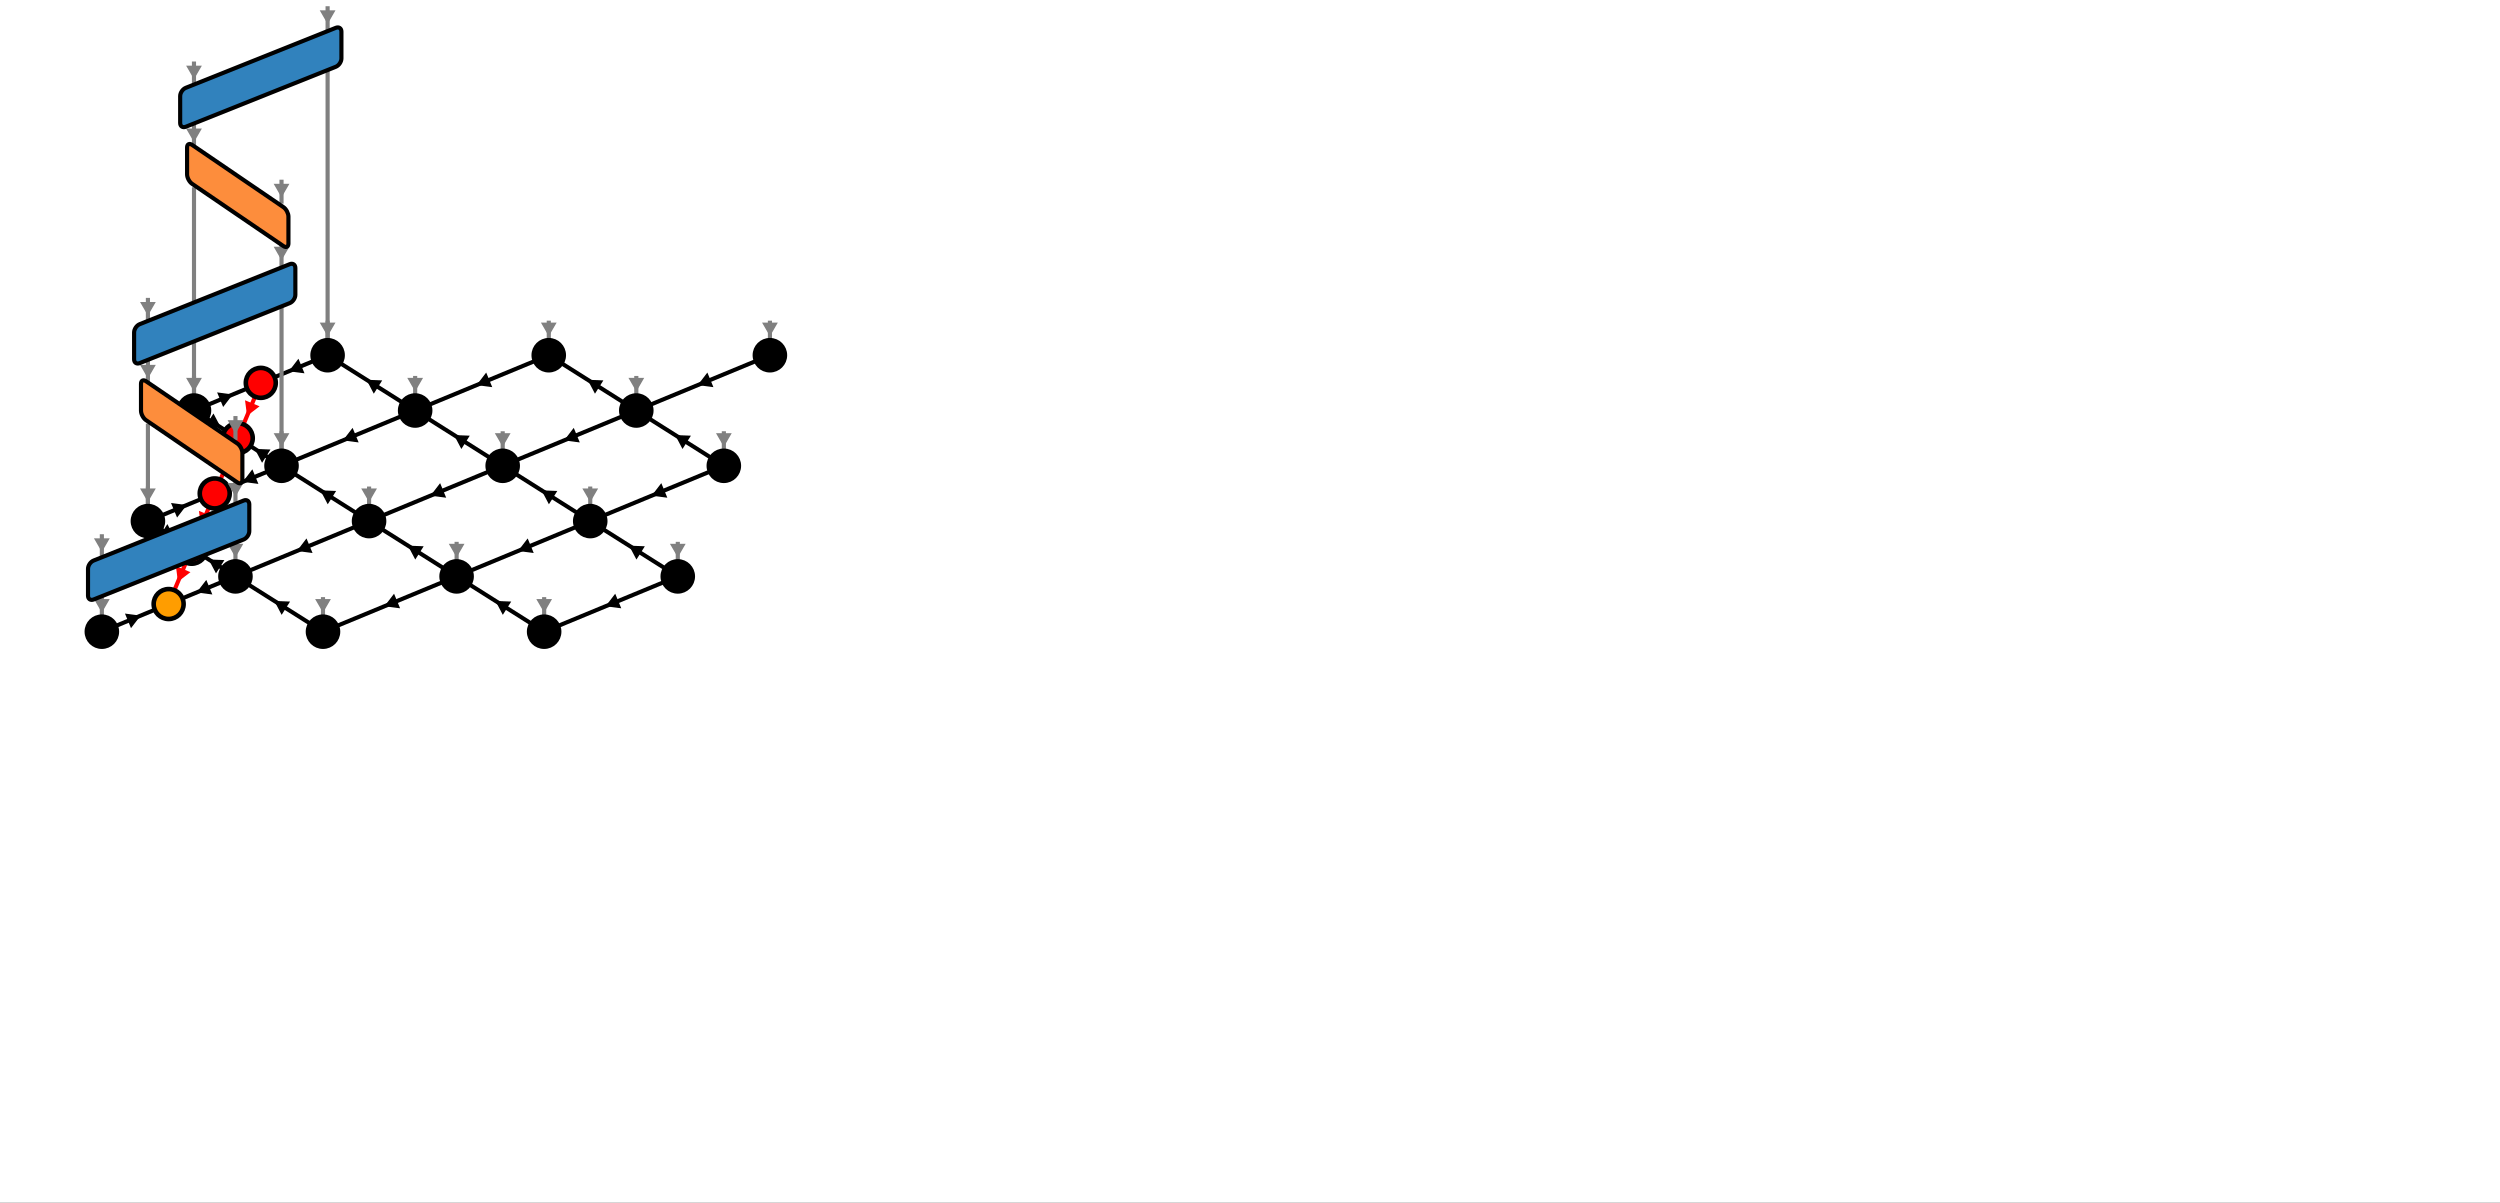 <?xml version="1.0" encoding="UTF-8"?>
<svg xmlns="http://www.w3.org/2000/svg" xmlns:xlink="http://www.w3.org/1999/xlink" width="410.859pt" height="197.659pt" viewBox="0 0 410.859 197.659" version="1.1">
<rect x="0" y="0" width="410.859" height="197.659" fill="#333333" stroke="none"/>
<g id="surface1">
<path style="fill-rule:nonzero;fill:rgb(100%,100%,100%);fill-opacity:1;stroke-width:0.399;stroke-linecap:butt;stroke-linejoin:miter;stroke:rgb(100%,100%,100%);stroke-opacity:1;stroke-miterlimit:10;" d="M -16.538 103.612 L 393.927 103.612 L 393.927 -93.65 L -16.538 -93.65 Z M -16.538 103.612 " transform="matrix(1,0,0,-1,16.737,103.811)"/>
<path style="fill:none;stroke-width:0.681;stroke-linecap:butt;stroke-linejoin:miter;stroke:rgb(0%,0%,0%);stroke-opacity:1;stroke-miterlimit:10;" d="M 41.837 19.487 L 31.611 25.948 " transform="matrix(1,0,0,-1,16.737,103.811)"/>
<path style="fill-rule:nonzero;fill:rgb(0%,0%,0%);fill-opacity:1;stroke-width:0.681;stroke-linecap:butt;stroke-linejoin:miter;stroke:rgb(0%,0%,0%);stroke-opacity:1;stroke-miterlimit:10;" d="M -4.876 3.007 L 0.337 -0.003 L -4.874 -3.012 Z M -4.876 3.007 " transform="matrix(-0.304,-0.192,-0.192,0.304,52.965,80.781)"/>
<path style="fill:none;stroke-width:0.681;stroke-linecap:butt;stroke-linejoin:miter;stroke:rgb(0%,0%,0%);stroke-opacity:1;stroke-miterlimit:10;" d="M 49.411 37.663 L 39.185 44.12 " transform="matrix(1,0,0,-1,16.737,103.811)"/>
<path style="fill-rule:nonzero;fill:rgb(0%,0%,0%);fill-opacity:1;stroke-width:0.681;stroke-linecap:butt;stroke-linejoin:miter;stroke:rgb(0%,0%,0%);stroke-opacity:1;stroke-miterlimit:10;" d="M -4.873 3.013 L 0.33 -0.003 L -4.871 -3.006 Z M -4.873 3.013 " transform="matrix(-0.304,-0.192,-0.192,0.304,60.537,62.607)"/>
<path style="fill:none;stroke-width:0.681;stroke-linecap:butt;stroke-linejoin:miter;stroke:rgb(0%,0%,0%);stroke-opacity:1;stroke-miterlimit:10;" d="M 41.646 17.233 L 24.232 10.026 " transform="matrix(1,0,0,-1,16.737,103.811)"/>
<path style="fill-rule:nonzero;fill:rgb(0%,0%,0%);fill-opacity:1;stroke-width:0.681;stroke-linecap:butt;stroke-linejoin:miter;stroke:rgb(0%,0%,0%);stroke-opacity:1;stroke-miterlimit:10;" d="M -4.874 3.005 L 0.332 0.005 L -4.873 -3.008 Z M -4.874 3.005 " transform="matrix(-0.333,0.138,0.138,0.333,49.133,90.406)"/>
<path style="fill:none;stroke-width:0.681;stroke-linecap:butt;stroke-linejoin:miter;stroke:rgb(0%,0%,0%);stroke-opacity:1;stroke-miterlimit:10;" d="M 49.216 35.405 L 31.806 28.202 " transform="matrix(1,0,0,-1,16.737,103.811)"/>
<path style="fill-rule:nonzero;fill:rgb(0%,0%,0%);fill-opacity:1;stroke-width:0.681;stroke-linecap:butt;stroke-linejoin:miter;stroke:rgb(0%,0%,0%);stroke-opacity:1;stroke-miterlimit:10;" d="M -4.878 3.011 L 0.334 -0.003 L -4.877 -3.003 Z M -4.878 3.011 " transform="matrix(-0.333,0.138,0.138,0.333,56.705,72.232)"/>
<path style="fill:none;stroke-width:0.681;stroke-linecap:butt;stroke-linejoin:miter;stroke:rgb(0%,0%,0%);stroke-opacity:1;stroke-miterlimit:10;" d="M 34.267 1.315 L 24.04 7.772 " transform="matrix(1,0,0,-1,16.737,103.811)"/>
<path style="fill-rule:nonzero;fill:rgb(0%,0%,0%);fill-opacity:1;stroke-width:0.681;stroke-linecap:butt;stroke-linejoin:miter;stroke:rgb(0%,0%,0%);stroke-opacity:1;stroke-miterlimit:10;" d="M -4.869 3.006 L 0.328 -0 L -4.873 -3.003 Z M -4.869 3.006 " transform="matrix(-0.304,-0.192,-0.192,0.304,45.393,98.954)"/>
<path style="fill:none;stroke-width:0.681;stroke-linecap:butt;stroke-linejoin:miter;stroke:rgb(0%,0%,0%);stroke-opacity:1;stroke-miterlimit:10;" d="M 56.033 8.147 L 38.618 0.94 " transform="matrix(1,0,0,-1,16.737,103.811)"/>
<path style="fill-rule:nonzero;fill:rgb(0%,0%,0%);fill-opacity:1;stroke-width:0.681;stroke-linecap:butt;stroke-linejoin:miter;stroke:rgb(0%,0%,0%);stroke-opacity:1;stroke-miterlimit:10;" d="M -4.874 3.003 L 0.332 0.003 L -4.873 -3.01 Z M -4.874 3.003 " transform="matrix(-0.333,0.138,0.138,0.333,63.52,99.492)"/>
<path style="fill:none;stroke-width:0.681;stroke-linecap:butt;stroke-linejoin:miter;stroke:rgb(0%,0%,0%);stroke-opacity:1;stroke-miterlimit:10;" d="M 63.603 26.319 L 46.193 19.116 " transform="matrix(1,0,0,-1,16.737,103.811)"/>
<path style="fill-rule:nonzero;fill:rgb(0%,0%,0%);fill-opacity:1;stroke-width:0.681;stroke-linecap:butt;stroke-linejoin:miter;stroke:rgb(0%,0%,0%);stroke-opacity:1;stroke-miterlimit:10;" d="M -4.878 3.008 L 0.334 -0.005 L -4.876 -3.005 Z M -4.878 3.008 " transform="matrix(-0.333,0.138,0.138,0.333,71.092,81.319)"/>
<path style="fill:none;stroke-width:0.681;stroke-linecap:butt;stroke-linejoin:miter;stroke:rgb(0%,0%,0%);stroke-opacity:1;stroke-miterlimit:10;" d="M 71.177 44.491 L 53.763 37.288 " transform="matrix(1,0,0,-1,16.737,103.811)"/>
<path style="fill-rule:nonzero;fill:rgb(0%,0%,0%);fill-opacity:1;stroke-width:0.681;stroke-linecap:butt;stroke-linejoin:miter;stroke:rgb(0%,0%,0%);stroke-opacity:1;stroke-miterlimit:10;" d="M -4.872 3.01 L 0.33 0 L -4.874 -3.013 Z M -4.872 3.01 " transform="matrix(-0.333,0.138,0.138,0.333,78.664,63.146)"/>
<path style="fill:none;stroke-width:0.681;stroke-linecap:butt;stroke-linejoin:miter;stroke:rgb(0%,0%,0%);stroke-opacity:1;stroke-miterlimit:10;" d="M 56.224 10.401 L 45.997 16.858 " transform="matrix(1,0,0,-1,16.737,103.811)"/>
<path style="fill-rule:nonzero;fill:rgb(0%,0%,0%);fill-opacity:1;stroke-width:0.681;stroke-linecap:butt;stroke-linejoin:miter;stroke:rgb(0%,0%,0%);stroke-opacity:1;stroke-miterlimit:10;" d="M -4.874 3.006 L 0.332 0.005 L -4.878 -3.004 Z M -4.874 3.006 " transform="matrix(-0.304,-0.192,-0.192,0.304,67.352,89.867)"/>
<path style="fill:none;stroke-width:0.681;stroke-linecap:butt;stroke-linejoin:miter;stroke:rgb(0%,0%,0%);stroke-opacity:1;stroke-miterlimit:10;" d="M 63.798 28.573 L 53.572 35.034 " transform="matrix(1,0,0,-1,16.737,103.811)"/>
<path style="fill-rule:nonzero;fill:rgb(0%,0%,0%);fill-opacity:1;stroke-width:0.681;stroke-linecap:butt;stroke-linejoin:miter;stroke:rgb(0%,0%,0%);stroke-opacity:1;stroke-miterlimit:10;" d="M -4.881 3.006 L 0.332 -0.004 L -4.879 -3.012 Z M -4.881 3.006 " transform="matrix(-0.304,-0.192,-0.192,0.304,74.924,71.694)"/>
<path style="fill:none;stroke-width:0.681;stroke-linecap:butt;stroke-linejoin:miter;stroke:rgb(0%,0%,0%);stroke-opacity:1;stroke-miterlimit:10;" d="M 70.611 1.315 L 60.388 7.772 " transform="matrix(1,0,0,-1,16.737,103.811)"/>
<path style="fill-rule:nonzero;fill:rgb(0%,0%,0%);fill-opacity:1;stroke-width:0.681;stroke-linecap:butt;stroke-linejoin:miter;stroke:rgb(0%,0%,0%);stroke-opacity:1;stroke-miterlimit:10;" d="M -4.872 3.005 L 0.334 0.004 L -4.876 -3.005 Z M -4.872 3.005 " transform="matrix(-0.304,-0.192,-0.192,0.304,81.739,98.954)"/>
<path style="fill:none;stroke-width:0.681;stroke-linecap:butt;stroke-linejoin:miter;stroke:rgb(0%,0%,0%);stroke-opacity:1;stroke-miterlimit:10;" d="M 78.185 19.487 L 67.958 25.948 " transform="matrix(1,0,0,-1,16.737,103.811)"/>
<path style="fill-rule:nonzero;fill:rgb(0%,0%,0%);fill-opacity:1;stroke-width:0.681;stroke-linecap:butt;stroke-linejoin:miter;stroke:rgb(0%,0%,0%);stroke-opacity:1;stroke-miterlimit:10;" d="M -4.879 3.005 L 0.333 -0.005 L -4.877 -3.014 Z M -4.879 3.005 " transform="matrix(-0.304,-0.192,-0.192,0.304,89.311,80.781)"/>
<path style="fill:none;stroke-width:0.681;stroke-linecap:butt;stroke-linejoin:miter;stroke:rgb(0%,0%,0%);stroke-opacity:1;stroke-miterlimit:10;" d="M 85.755 37.663 L 75.533 44.12 " transform="matrix(1,0,0,-1,16.737,103.811)"/>
<path style="fill-rule:nonzero;fill:rgb(0%,0%,0%);fill-opacity:1;stroke-width:0.681;stroke-linecap:butt;stroke-linejoin:miter;stroke:rgb(0%,0%,0%);stroke-opacity:1;stroke-miterlimit:10;" d="M -4.876 3.011 L 0.336 0.001 L -4.874 -3.007 Z M -4.876 3.011 " transform="matrix(-0.304,-0.192,-0.192,0.304,96.884,62.607)"/>
<path style="fill:none;stroke-width:0.681;stroke-linecap:butt;stroke-linejoin:miter;stroke:rgb(0%,0%,0%);stroke-opacity:1;stroke-miterlimit:10;" d="M 77.99 17.233 L 60.579 10.026 " transform="matrix(1,0,0,-1,16.737,103.811)"/>
<path style="fill-rule:nonzero;fill:rgb(0%,0%,0%);fill-opacity:1;stroke-width:0.681;stroke-linecap:butt;stroke-linejoin:miter;stroke:rgb(0%,0%,0%);stroke-opacity:1;stroke-miterlimit:10;" d="M -4.878 3.006 L 0.338 0.002 L -4.876 -3.007 Z M -4.878 3.006 " transform="matrix(-0.333,0.138,0.138,0.333,85.479,90.406)"/>
<path style="fill:none;stroke-width:0.681;stroke-linecap:butt;stroke-linejoin:miter;stroke:rgb(0%,0%,0%);stroke-opacity:1;stroke-miterlimit:10;" d="M 85.564 35.405 L 68.15 28.202 " transform="matrix(1,0,0,-1,16.737,103.811)"/>
<path style="fill-rule:nonzero;fill:rgb(0%,0%,0%);fill-opacity:1;stroke-width:0.681;stroke-linecap:butt;stroke-linejoin:miter;stroke:rgb(0%,0%,0%);stroke-opacity:1;stroke-miterlimit:10;" d="M -4.872 3.008 L 0.33 -0.002 L -4.87 -3.006 Z M -4.872 3.008 " transform="matrix(-0.333,0.138,0.138,0.333,93.052,72.233)"/>
<path style="fill:none;stroke-width:0.681;stroke-linecap:butt;stroke-linejoin:miter;stroke:rgb(0%,0%,0%);stroke-opacity:1;stroke-miterlimit:10;" d="M 92.376 8.147 L 74.966 0.94 " transform="matrix(1,0,0,-1,16.737,103.811)"/>
<path style="fill-rule:nonzero;fill:rgb(0%,0%,0%);fill-opacity:1;stroke-width:0.681;stroke-linecap:butt;stroke-linejoin:miter;stroke:rgb(0%,0%,0%);stroke-opacity:1;stroke-miterlimit:10;" d="M -4.878 3.004 L 0.338 0 L -4.876 -3.009 Z M -4.878 3.004 " transform="matrix(-0.333,0.138,0.138,0.333,99.866,99.492)"/>
<path style="fill:none;stroke-width:0.681;stroke-linecap:butt;stroke-linejoin:miter;stroke:rgb(0%,0%,0%);stroke-opacity:1;stroke-miterlimit:10;" d="M 99.951 26.319 L 82.54 19.116 " transform="matrix(1,0,0,-1,16.737,103.811)"/>
<path style="fill-rule:nonzero;fill:rgb(0%,0%,0%);fill-opacity:1;stroke-width:0.681;stroke-linecap:butt;stroke-linejoin:miter;stroke:rgb(0%,0%,0%);stroke-opacity:1;stroke-miterlimit:10;" d="M -4.872 3.005 L 0.33 -0.004 L -4.88 -3.004 Z M -4.872 3.005 " transform="matrix(-0.333,0.138,0.138,0.333,107.439,81.319)"/>
<path style="fill:none;stroke-width:0.681;stroke-linecap:butt;stroke-linejoin:miter;stroke:rgb(0%,0%,0%);stroke-opacity:1;stroke-miterlimit:10;" d="M 107.521 44.491 L 90.111 37.288 " transform="matrix(1,0,0,-1,16.737,103.811)"/>
<path style="fill-rule:nonzero;fill:rgb(0%,0%,0%);fill-opacity:1;stroke-width:0.681;stroke-linecap:butt;stroke-linejoin:miter;stroke:rgb(0%,0%,0%);stroke-opacity:1;stroke-miterlimit:10;" d="M -4.875 3.011 L 0.337 -0.003 L -4.878 -3.012 Z M -4.875 3.011 " transform="matrix(-0.333,0.138,0.138,0.333,115.011,63.146)"/>
<path style="fill:none;stroke-width:0.681;stroke-linecap:butt;stroke-linejoin:miter;stroke:rgb(0%,0%,0%);stroke-opacity:1;stroke-miterlimit:10;" d="M 92.572 10.401 L 82.345 16.858 " transform="matrix(1,0,0,-1,16.737,103.811)"/>
<path style="fill-rule:nonzero;fill:rgb(0%,0%,0%);fill-opacity:1;stroke-width:0.681;stroke-linecap:butt;stroke-linejoin:miter;stroke:rgb(0%,0%,0%);stroke-opacity:1;stroke-miterlimit:10;" d="M -4.877 3.004 L 0.329 0.003 L -4.881 -3.005 Z M -4.877 3.004 " transform="matrix(-0.304,-0.192,-0.192,0.304,103.698,89.867)"/>
<path style="fill:none;stroke-width:0.681;stroke-linecap:butt;stroke-linejoin:miter;stroke:rgb(0%,0%,0%);stroke-opacity:1;stroke-miterlimit:10;" d="M 100.142 28.573 L 89.919 35.034 " transform="matrix(1,0,0,-1,16.737,103.811)"/>
<path style="fill-rule:nonzero;fill:rgb(0%,0%,0%);fill-opacity:1;stroke-width:0.681;stroke-linecap:butt;stroke-linejoin:miter;stroke:rgb(0%,0%,0%);stroke-opacity:1;stroke-miterlimit:10;" d="M -4.875 3.01 L 0.338 0 L -4.873 -3.008 Z M -4.875 3.01 " transform="matrix(-0.304,-0.192,-0.192,0.304,111.271,71.694)"/>
<path style="fill:none;stroke-width:0.681;stroke-linecap:butt;stroke-linejoin:miter;stroke:rgb(100%,0%,0%);stroke-opacity:1;stroke-miterlimit:10;" d="M 25.177 38.62 L 23.283 34.073 " transform="matrix(1,0,0,-1,16.737,103.811)"/>
<path style="fill-rule:nonzero;fill:rgb(100%,0%,0%);fill-opacity:1;stroke-width:0.681;stroke-linecap:butt;stroke-linejoin:miter;stroke:rgb(100%,0%,0%);stroke-opacity:1;stroke-miterlimit:10;" d="M -4.876 3.013 L 0.33 -0.002 L -4.873 -3.005 Z M -4.876 3.013 " transform="matrix(-0.138,0.332,0.332,0.138,40.742,68.008)"/>
<path style="fill:none;stroke-width:0.681;stroke-linecap:butt;stroke-linejoin:miter;stroke:rgb(100%,0%,0%);stroke-opacity:1;stroke-miterlimit:10;" d="M 21.392 29.53 L 19.497 24.987 " transform="matrix(1,0,0,-1,16.737,103.811)"/>
<path style="fill-rule:nonzero;fill:rgb(100%,0%,0%);fill-opacity:1;stroke-width:0.681;stroke-linecap:butt;stroke-linejoin:miter;stroke:rgb(100%,0%,0%);stroke-opacity:1;stroke-miterlimit:10;" d="M -4.874 3.005 L 0.338 0.004 L -4.875 -3.003 Z M -4.874 3.005 " transform="matrix(-0.138,0.332,0.332,0.138,36.956,77.094)"/>
<path style="fill:none;stroke-width:0.681;stroke-linecap:butt;stroke-linejoin:miter;stroke:rgb(100%,0%,0%);stroke-opacity:1;stroke-miterlimit:10;" d="M 17.607 20.444 L 15.712 15.901 " transform="matrix(1,0,0,-1,16.737,103.811)"/>
<path style="fill-rule:nonzero;fill:rgb(100%,0%,0%);fill-opacity:1;stroke-width:0.681;stroke-linecap:butt;stroke-linejoin:miter;stroke:rgb(100%,0%,0%);stroke-opacity:1;stroke-miterlimit:10;" d="M -4.877 3.006 L 0.335 0.005 L -4.874 -3.011 Z M -4.877 3.006 " transform="matrix(-0.138,0.332,0.332,0.138,33.17,86.181)"/>
<path style="fill:none;stroke-width:0.681;stroke-linecap:butt;stroke-linejoin:miter;stroke:rgb(100%,0%,0%);stroke-opacity:1;stroke-miterlimit:10;" d="M 13.818 11.358 L 11.927 6.815 " transform="matrix(1,0,0,-1,16.737,103.811)"/>
<path style="fill-rule:nonzero;fill:rgb(100%,0%,0%);fill-opacity:1;stroke-width:0.681;stroke-linecap:butt;stroke-linejoin:miter;stroke:rgb(100%,0%,0%);stroke-opacity:1;stroke-miterlimit:10;" d="M -4.879 3.008 L 0.337 -0.003 L -4.876 -3.01 Z M -4.879 3.008 " transform="matrix(-0.138,0.332,0.332,0.138,29.384,95.267)"/>
<path style="fill:none;stroke-width:0.681;stroke-linecap:butt;stroke-linejoin:miter;stroke:rgb(0%,0%,0%);stroke-opacity:1;stroke-miterlimit:10;" d="M 2.275 0.94 L 8.704 3.604 " transform="matrix(1,0,0,-1,16.737,103.811)"/>
<path style="fill-rule:nonzero;fill:rgb(0%,0%,0%);fill-opacity:1;stroke-width:0.681;stroke-linecap:butt;stroke-linejoin:miter;stroke:rgb(0%,0%,0%);stroke-opacity:1;stroke-miterlimit:10;" d="M -4.874 3.01 L 0.338 -0.004 L -4.877 -3.013 Z M -4.874 3.01 " transform="matrix(0.333,-0.138,-0.138,-0.333,22.77,101.315)"/>
<path style="fill:none;stroke-width:0.681;stroke-linecap:butt;stroke-linejoin:miter;stroke:rgb(0%,0%,0%);stroke-opacity:1;stroke-miterlimit:10;" d="M 19.685 8.147 L 13.255 5.483 " transform="matrix(1,0,0,-1,16.737,103.811)"/>
<path style="fill-rule:nonzero;fill:rgb(0%,0%,0%);fill-opacity:1;stroke-width:0.681;stroke-linecap:butt;stroke-linejoin:miter;stroke:rgb(0%,0%,0%);stroke-opacity:1;stroke-miterlimit:10;" d="M -4.876 3.009 L 0.336 -0.004 L -4.874 -3.004 Z M -4.876 3.009 " transform="matrix(-0.333,0.138,0.138,0.333,32.663,97.221)"/>
<path style="fill:none;stroke-width:0.681;stroke-linecap:butt;stroke-linejoin:miter;stroke:rgb(0%,0%,0%);stroke-opacity:1;stroke-miterlimit:10;" d="M 19.88 10.401 L 16.845 12.315 " transform="matrix(1,0,0,-1,16.737,103.811)"/>
<path style="fill-rule:nonzero;fill:rgb(0%,0%,0%);fill-opacity:1;stroke-width:0.681;stroke-linecap:butt;stroke-linejoin:miter;stroke:rgb(0%,0%,0%);stroke-opacity:1;stroke-miterlimit:10;" d="M -4.877 3.011 L 0.335 0.001 L -4.875 -3.007 Z M -4.877 3.011 " transform="matrix(-0.304,-0.192,-0.192,0.304,34.602,92.138)"/>
<path style="fill:none;stroke-width:0.681;stroke-linecap:butt;stroke-linejoin:miter;stroke:rgb(0%,0%,0%);stroke-opacity:1;stroke-miterlimit:10;" d="M 9.654 16.858 L 12.685 14.944 " transform="matrix(1,0,0,-1,16.737,103.811)"/>
<path style="fill-rule:nonzero;fill:rgb(0%,0%,0%);fill-opacity:1;stroke-width:0.681;stroke-linecap:butt;stroke-linejoin:miter;stroke:rgb(0%,0%,0%);stroke-opacity:1;stroke-miterlimit:10;" d="M -4.879 3.004 L 0.334 -0.005 L -4.877 -3.014 Z M -4.879 3.004 " transform="matrix(0.304,0.192,0.192,-0.304,28.403,88.223)"/>
<path style="fill:none;stroke-width:0.681;stroke-linecap:butt;stroke-linejoin:miter;stroke:rgb(0%,0%,0%);stroke-opacity:1;stroke-miterlimit:10;" d="M 27.259 26.319 L 20.826 23.659 " transform="matrix(1,0,0,-1,16.737,103.811)"/>
<path style="fill-rule:nonzero;fill:rgb(0%,0%,0%);fill-opacity:1;stroke-width:0.681;stroke-linecap:butt;stroke-linejoin:miter;stroke:rgb(0%,0%,0%);stroke-opacity:1;stroke-miterlimit:10;" d="M -4.87 3.011 L 0.332 0.002 L -4.872 -3.012 Z M -4.87 3.011 " transform="matrix(-0.333,0.138,0.138,0.333,40.235,79.048)"/>
<path style="fill:none;stroke-width:0.681;stroke-linecap:butt;stroke-linejoin:miter;stroke:rgb(0%,0%,0%);stroke-opacity:1;stroke-miterlimit:10;" d="M 9.845 19.116 L 16.279 21.776 " transform="matrix(1,0,0,-1,16.737,103.811)"/>
<path style="fill-rule:nonzero;fill:rgb(0%,0%,0%);fill-opacity:1;stroke-width:0.681;stroke-linecap:butt;stroke-linejoin:miter;stroke:rgb(0%,0%,0%);stroke-opacity:1;stroke-miterlimit:10;" d="M -4.88 3.008 L 0.336 0.004 L -4.879 -3.005 Z M -4.88 3.008 " transform="matrix(0.333,-0.138,-0.138,-0.333,30.342,83.141)"/>
<path style="fill:none;stroke-width:0.681;stroke-linecap:butt;stroke-linejoin:miter;stroke:rgb(0%,0%,0%);stroke-opacity:1;stroke-miterlimit:10;" d="M 27.451 28.573 L 24.419 30.491 " transform="matrix(1,0,0,-1,16.737,103.811)"/>
<path style="fill-rule:nonzero;fill:rgb(0%,0%,0%);fill-opacity:1;stroke-width:0.681;stroke-linecap:butt;stroke-linejoin:miter;stroke:rgb(0%,0%,0%);stroke-opacity:1;stroke-miterlimit:10;" d="M -4.878 3.003 L 0.329 0.001 L -4.882 -3.006 Z M -4.878 3.003 " transform="matrix(-0.304,-0.192,-0.192,0.304,42.175,73.965)"/>
<path style="fill:none;stroke-width:0.681;stroke-linecap:butt;stroke-linejoin:miter;stroke:rgb(0%,0%,0%);stroke-opacity:1;stroke-miterlimit:10;" d="M 17.224 35.034 L 20.259 33.116 " transform="matrix(1,0,0,-1,16.737,103.811)"/>
<path style="fill-rule:nonzero;fill:rgb(0%,0%,0%);fill-opacity:1;stroke-width:0.681;stroke-linecap:butt;stroke-linejoin:miter;stroke:rgb(0%,0%,0%);stroke-opacity:1;stroke-miterlimit:10;" d="M -4.878 3.013 L 0.334 0.003 L -4.876 -3.005 Z M -4.878 3.013 " transform="matrix(0.304,0.192,0.192,-0.304,35.976,70.05)"/>
<path style="fill:none;stroke-width:0.681;stroke-linecap:butt;stroke-linejoin:miter;stroke:rgb(0%,0%,0%);stroke-opacity:1;stroke-miterlimit:10;" d="M 34.829 44.491 L 28.396 41.831 " transform="matrix(1,0,0,-1,16.737,103.811)"/>
<path style="fill-rule:nonzero;fill:rgb(0%,0%,0%);fill-opacity:1;stroke-width:0.681;stroke-linecap:butt;stroke-linejoin:miter;stroke:rgb(0%,0%,0%);stroke-opacity:1;stroke-miterlimit:10;" d="M -4.878 3.007 L 0.338 0.003 L -4.877 -3.007 Z M -4.878 3.007 " transform="matrix(-0.333,0.138,0.138,0.333,47.807,60.874)"/>
<path style="fill:none;stroke-width:0.681;stroke-linecap:butt;stroke-linejoin:miter;stroke:rgb(0%,0%,0%);stroke-opacity:1;stroke-miterlimit:10;" d="M 17.419 37.288 L 23.849 39.948 " transform="matrix(1,0,0,-1,16.737,103.811)"/>
<path style="fill-rule:nonzero;fill:rgb(0%,0%,0%);fill-opacity:1;stroke-width:0.681;stroke-linecap:butt;stroke-linejoin:miter;stroke:rgb(0%,0%,0%);stroke-opacity:1;stroke-miterlimit:10;" d="M -4.872 3.012 L 0.33 0.003 L -4.875 -3.011 Z M -4.872 3.012 " transform="matrix(0.333,-0.138,-0.138,-0.333,37.914,64.968)"/>
<path style="fill:none;stroke-width:0.681;stroke-linecap:butt;stroke-linejoin:miter;stroke:rgb(50%,50%,50%);stroke-opacity:1;stroke-miterlimit:10;" d="M 0.001 5.678 L 0.001 2.459 " transform="matrix(1,0,0,-1,16.737,103.811)"/>
<path style="fill-rule:nonzero;fill:rgb(50%,50%,50%);fill-opacity:1;stroke-width:0.681;stroke-linecap:butt;stroke-linejoin:miter;stroke:rgb(50%,50%,50%);stroke-opacity:1;stroke-miterlimit:10;" d="M -4.876 3.009 L 0.333 0.004 L -4.876 -3.013 Z M -4.876 3.009 " transform="matrix(0,0.36,0.36,0,16.737,100.329)"/>
<path style="fill:none;stroke-width:0.681;stroke-linecap:butt;stroke-linejoin:miter;stroke:rgb(50%,50%,50%);stroke-opacity:1;stroke-miterlimit:10;" d="M 21.958 14.764 L 21.958 11.549 " transform="matrix(1,0,0,-1,16.737,103.811)"/>
<path style="fill-rule:nonzero;fill:rgb(50%,50%,50%);fill-opacity:1;stroke-width:0.681;stroke-linecap:butt;stroke-linejoin:miter;stroke:rgb(50%,50%,50%);stroke-opacity:1;stroke-miterlimit:10;" d="M -4.874 3.003 L 0.334 -0.003 L -4.874 -3.008 Z M -4.874 3.003 " transform="matrix(0,0.36,0.36,-0,38.696,91.243)"/>
<path style="fill:none;stroke-width:0.681;stroke-linecap:butt;stroke-linejoin:miter;stroke:rgb(50%,50%,50%);stroke-opacity:1;stroke-miterlimit:10;" d="M 7.572 23.85 L 7.572 20.635 " transform="matrix(1,0,0,-1,16.737,103.811)"/>
<path style="fill-rule:nonzero;fill:rgb(50%,50%,50%);fill-opacity:1;stroke-width:0.681;stroke-linecap:butt;stroke-linejoin:miter;stroke:rgb(50%,50%,50%);stroke-opacity:1;stroke-miterlimit:10;" d="M -4.872 3.004 L 0.336 -0.002 L -4.872 -3.007 Z M -4.872 3.004 " transform="matrix(0,0.36,0.36,0,24.309,82.156)"/>
<path style="fill:none;stroke-width:0.681;stroke-linecap:butt;stroke-linejoin:miter;stroke:rgb(50%,50%,50%);stroke-opacity:1;stroke-miterlimit:10;" d="M 29.533 32.94 L 29.533 29.721 " transform="matrix(1,0,0,-1,16.737,103.811)"/>
<path style="fill-rule:nonzero;fill:rgb(50%,50%,50%);fill-opacity:1;stroke-width:0.681;stroke-linecap:butt;stroke-linejoin:miter;stroke:rgb(50%,50%,50%);stroke-opacity:1;stroke-miterlimit:10;" d="M -4.881 3.009 L 0.338 0.002 L -4.871 -3.013 Z M -4.881 3.009 " transform="matrix(0,0.36,0.36,-0,46.269,73.07)"/>
<path style="fill:none;stroke-width:0.681;stroke-linecap:butt;stroke-linejoin:miter;stroke:rgb(50%,50%,50%);stroke-opacity:1;stroke-miterlimit:10;" d="M 15.146 42.026 L 15.146 38.807 " transform="matrix(1,0,0,-1,16.737,103.811)"/>
<path style="fill-rule:nonzero;fill:rgb(50%,50%,50%);fill-opacity:1;stroke-width:0.681;stroke-linecap:butt;stroke-linejoin:miter;stroke:rgb(50%,50%,50%);stroke-opacity:1;stroke-miterlimit:10;" d="M -4.88 3.01 L 0.34 0.004 L -4.88 -3.013 Z M -4.88 3.01 " transform="matrix(0,0.36,0.36,-0,31.881,63.983)"/>
<path style="fill:none;stroke-width:0.681;stroke-linecap:butt;stroke-linejoin:miter;stroke:rgb(50%,50%,50%);stroke-opacity:1;stroke-miterlimit:10;" d="M 37.103 51.112 L 37.103 47.893 " transform="matrix(1,0,0,-1,16.737,103.811)"/>
<path style="fill-rule:nonzero;fill:rgb(50%,50%,50%);fill-opacity:1;stroke-width:0.681;stroke-linecap:butt;stroke-linejoin:miter;stroke:rgb(50%,50%,50%);stroke-opacity:1;stroke-miterlimit:10;" d="M -4.877 3.004 L 0.33 -0.003 L -4.878 -3.008 Z M -4.877 3.004 " transform="matrix(0,0.36,0.36,-0,53.841,54.897)"/>
<path style="fill:none;stroke-width:0.681;stroke-linecap:butt;stroke-linejoin:miter;stroke:rgb(50%,50%,50%);stroke-opacity:1;stroke-miterlimit:10;" d="M 36.345 5.678 L 36.345 2.459 " transform="matrix(1,0,0,-1,16.737,103.811)"/>
<path style="fill-rule:nonzero;fill:rgb(50%,50%,50%);fill-opacity:1;stroke-width:0.681;stroke-linecap:butt;stroke-linejoin:miter;stroke:rgb(50%,50%,50%);stroke-opacity:1;stroke-miterlimit:10;" d="M -4.875 3.013 L 0.333 -0.004 L -4.876 -3.009 Z M -4.875 3.013 " transform="matrix(0,0.36,0.36,-0,53.084,100.329)"/>
<path style="fill:none;stroke-width:0.681;stroke-linecap:butt;stroke-linejoin:miter;stroke:rgb(50%,50%,50%);stroke-opacity:1;stroke-miterlimit:10;" d="M 58.306 14.764 L 58.306 11.549 " transform="matrix(1,0,0,-1,16.737,103.811)"/>
<path style="fill-rule:nonzero;fill:rgb(50%,50%,50%);fill-opacity:1;stroke-width:0.681;stroke-linecap:butt;stroke-linejoin:miter;stroke:rgb(50%,50%,50%);stroke-opacity:1;stroke-miterlimit:10;" d="M -4.873 3.007 L 0.334 -0.001 L -4.875 -3.005 Z M -4.873 3.007 " transform="matrix(0,0.36,0.36,-0,75.043,91.243)"/>
<path style="fill:none;stroke-width:0.681;stroke-linecap:butt;stroke-linejoin:miter;stroke:rgb(50%,50%,50%);stroke-opacity:1;stroke-miterlimit:10;" d="M 43.919 23.85 L 43.919 20.635 " transform="matrix(1,0,0,-1,16.737,103.811)"/>
<path style="fill-rule:nonzero;fill:rgb(50%,50%,50%);fill-opacity:1;stroke-width:0.681;stroke-linecap:butt;stroke-linejoin:miter;stroke:rgb(50%,50%,50%);stroke-opacity:1;stroke-miterlimit:10;" d="M -4.872 3.008 L 0.336 0.001 L -4.873 -3.004 Z M -4.872 3.008 " transform="matrix(0,0.36,0.36,-0,60.656,82.156)"/>
<path style="fill:none;stroke-width:0.681;stroke-linecap:butt;stroke-linejoin:miter;stroke:rgb(50%,50%,50%);stroke-opacity:1;stroke-miterlimit:10;" d="M 65.876 32.94 L 65.88 29.721 " transform="matrix(1,0,0,-1,16.737,103.811)"/>
<path style="fill-rule:nonzero;fill:rgb(50%,50%,50%);fill-opacity:1;stroke-width:0.681;stroke-linecap:butt;stroke-linejoin:miter;stroke:rgb(50%,50%,50%);stroke-opacity:1;stroke-miterlimit:10;" d="M -4.881 3.012 L 0.338 0.005 L -4.871 -3.01 Z M -4.881 3.012 " transform="matrix(0,0.36,0.36,-0,82.615,73.07)"/>
<path style="fill:none;stroke-width:0.681;stroke-linecap:butt;stroke-linejoin:miter;stroke:rgb(50%,50%,50%);stroke-opacity:1;stroke-miterlimit:10;" d="M 51.49 42.026 L 51.493 38.807 " transform="matrix(1,0,0,-1,16.737,103.811)"/>
<path style="fill-rule:nonzero;fill:rgb(50%,50%,50%);fill-opacity:1;stroke-width:0.681;stroke-linecap:butt;stroke-linejoin:miter;stroke:rgb(50%,50%,50%);stroke-opacity:1;stroke-miterlimit:10;" d="M -4.879 3.013 L 0.34 -0.005 L -4.88 -3.009 Z M -4.879 3.013 " transform="matrix(0,0.36,0.36,-0,68.228,63.983)"/>
<path style="fill:none;stroke-width:0.681;stroke-linecap:butt;stroke-linejoin:miter;stroke:rgb(50%,50%,50%);stroke-opacity:1;stroke-miterlimit:10;" d="M 73.451 51.112 L 73.451 47.893 " transform="matrix(1,0,0,-1,16.737,103.811)"/>
<path style="fill-rule:nonzero;fill:rgb(50%,50%,50%);fill-opacity:1;stroke-width:0.681;stroke-linecap:butt;stroke-linejoin:miter;stroke:rgb(50%,50%,50%);stroke-opacity:1;stroke-miterlimit:10;" d="M -4.877 3.007 L 0.33 -0.001 L -4.879 -3.004 Z M -4.877 3.007 " transform="matrix(0,0.36,0.36,-0,90.188,54.897)"/>
<path style="fill:none;stroke-width:0.681;stroke-linecap:butt;stroke-linejoin:miter;stroke:rgb(50%,50%,50%);stroke-opacity:1;stroke-miterlimit:10;" d="M 72.693 5.678 L 72.693 2.459 " transform="matrix(1,0,0,-1,16.737,103.811)"/>
<path style="fill-rule:nonzero;fill:rgb(50%,50%,50%);fill-opacity:1;stroke-width:0.681;stroke-linecap:butt;stroke-linejoin:miter;stroke:rgb(50%,50%,50%);stroke-opacity:1;stroke-miterlimit:10;" d="M -4.875 3.006 L 0.333 -0.002 L -4.877 -3.006 Z M -4.875 3.006 " transform="matrix(0,0.36,0.36,-0,89.43,100.329)"/>
<path style="fill:none;stroke-width:0.681;stroke-linecap:butt;stroke-linejoin:miter;stroke:rgb(50%,50%,50%);stroke-opacity:1;stroke-miterlimit:10;" d="M 94.654 14.764 L 94.654 11.549 " transform="matrix(1,0,0,-1,16.737,103.811)"/>
<path style="fill-rule:nonzero;fill:rgb(50%,50%,50%);fill-opacity:1;stroke-width:0.681;stroke-linecap:butt;stroke-linejoin:miter;stroke:rgb(50%,50%,50%);stroke-opacity:1;stroke-miterlimit:10;" d="M -4.873 3.01 L 0.334 0.002 L -4.876 -3.012 Z M -4.873 3.01 " transform="matrix(0,0.36,0.36,-0,111.39,91.243)"/>
<path style="fill:none;stroke-width:0.681;stroke-linecap:butt;stroke-linejoin:miter;stroke:rgb(50%,50%,50%);stroke-opacity:1;stroke-miterlimit:10;" d="M 80.263 23.85 L 80.267 20.635 " transform="matrix(1,0,0,-1,16.737,103.811)"/>
<path style="fill-rule:nonzero;fill:rgb(50%,50%,50%);fill-opacity:1;stroke-width:0.681;stroke-linecap:butt;stroke-linejoin:miter;stroke:rgb(50%,50%,50%);stroke-opacity:1;stroke-miterlimit:10;" d="M -4.871 3.011 L 0.336 0.003 L -4.874 -3.011 Z M -4.871 3.011 " transform="matrix(0,0.36,0.36,-0,97.003,82.156)"/>
<path style="fill:none;stroke-width:0.681;stroke-linecap:butt;stroke-linejoin:miter;stroke:rgb(50%,50%,50%);stroke-opacity:1;stroke-miterlimit:10;" d="M 102.224 32.94 L 102.224 29.721 " transform="matrix(1,0,0,-1,16.737,103.811)"/>
<path style="fill-rule:nonzero;fill:rgb(50%,50%,50%);fill-opacity:1;stroke-width:0.681;stroke-linecap:butt;stroke-linejoin:miter;stroke:rgb(50%,50%,50%);stroke-opacity:1;stroke-miterlimit:10;" d="M -4.88 3.005 L 0.338 -0.003 L -4.872 -3.006 Z M -4.88 3.005 " transform="matrix(0,0.36,0.36,-0,118.962,73.07)"/>
<path style="fill:none;stroke-width:0.681;stroke-linecap:butt;stroke-linejoin:miter;stroke:rgb(50%,50%,50%);stroke-opacity:1;stroke-miterlimit:10;" d="M 87.837 42.026 L 87.837 38.807 " transform="matrix(1,0,0,-1,16.737,103.811)"/>
<path style="fill-rule:nonzero;fill:rgb(50%,50%,50%);fill-opacity:1;stroke-width:0.681;stroke-linecap:butt;stroke-linejoin:miter;stroke:rgb(50%,50%,50%);stroke-opacity:1;stroke-miterlimit:10;" d="M -4.878 3.006 L 0.34 -0.002 L -4.881 -3.005 Z M -4.878 3.006 " transform="matrix(0,0.36,0.36,-0,104.575,63.983)"/>
<path style="fill:none;stroke-width:0.681;stroke-linecap:butt;stroke-linejoin:miter;stroke:rgb(50%,50%,50%);stroke-opacity:1;stroke-miterlimit:10;" d="M 109.794 51.112 L 109.798 47.893 " transform="matrix(1,0,0,-1,16.737,103.811)"/>
<path style="fill-rule:nonzero;fill:rgb(50%,50%,50%);fill-opacity:1;stroke-width:0.681;stroke-linecap:butt;stroke-linejoin:miter;stroke:rgb(50%,50%,50%);stroke-opacity:1;stroke-miterlimit:10;" d="M -4.876 3.011 L 0.33 0.002 L -4.88 -3.012 Z M -4.876 3.011 " transform="matrix(0,0.36,0.36,-0,126.534,54.897)"/>
<path style="fill:none;stroke-width:0.681;stroke-linecap:butt;stroke-linejoin:miter;stroke:rgb(50%,50%,50%);stroke-opacity:1;stroke-miterlimit:10;" d="M 7.572 20.635 L 7.572 34.186 " transform="matrix(1,0,0,-1,16.737,103.811)"/>
<path style="fill:none;stroke-width:0.681;stroke-linecap:butt;stroke-linejoin:miter;stroke:rgb(50%,50%,50%);stroke-opacity:1;stroke-miterlimit:10;" d="M 29.533 29.721 L 29.533 53.608 " transform="matrix(1,0,0,-1,16.737,103.811)"/>
<path style="fill:none;stroke-width:0.681;stroke-linecap:butt;stroke-linejoin:miter;stroke:rgb(50%,50%,50%);stroke-opacity:1;stroke-miterlimit:10;" d="M 15.146 38.807 L 15.146 73.034 " transform="matrix(1,0,0,-1,16.737,103.811)"/>
<path style="fill:none;stroke-width:0.681;stroke-linecap:butt;stroke-linejoin:miter;stroke:rgb(50%,50%,50%);stroke-opacity:1;stroke-miterlimit:10;" d="M 37.103 47.893 L 37.103 92.456 " transform="matrix(1,0,0,-1,16.737,103.811)"/>
<path style="fill-rule:nonzero;fill:rgb(0%,0%,0%);fill-opacity:1;stroke-width:0.757;stroke-linecap:butt;stroke-linejoin:miter;stroke:rgb(0%,0%,0%);stroke-opacity:1;stroke-miterlimit:10;" d="M 2.462 -0.002 C 2.462 1.358 1.361 2.459 0.001 2.459 C -1.358 2.459 -2.46 1.358 -2.46 -0.002 C -2.46 -1.361 -1.358 -2.462 0.001 -2.462 C 1.361 -2.462 2.462 -1.361 2.462 -0.002 Z M 2.462 -0.002 " transform="matrix(1,0,0,-1,16.737,103.811)"/>
<path style="fill-rule:nonzero;fill:rgb(0%,0%,0%);fill-opacity:1;stroke-width:0.757;stroke-linecap:butt;stroke-linejoin:miter;stroke:rgb(0%,0%,0%);stroke-opacity:1;stroke-miterlimit:10;" d="M 10.033 18.174 C 10.033 19.53 8.931 20.631 7.572 20.631 C 6.212 20.631 5.111 19.53 5.111 18.174 C 5.111 16.815 6.212 15.713 7.572 15.713 C 8.931 15.713 10.033 16.815 10.033 18.174 Z M 10.033 18.174 " transform="matrix(1,0,0,-1,16.737,103.811)"/>
<path style="fill-rule:nonzero;fill:rgb(0%,0%,0%);fill-opacity:1;stroke-width:0.757;stroke-linecap:butt;stroke-linejoin:miter;stroke:rgb(0%,0%,0%);stroke-opacity:1;stroke-miterlimit:10;" d="M 17.603 36.346 C 17.603 37.706 16.501 38.807 15.142 38.807 C 13.786 38.807 12.681 37.706 12.681 36.346 C 12.681 34.987 13.786 33.885 15.142 33.885 C 16.501 33.885 17.603 34.987 17.603 36.346 Z M 17.603 36.346 " transform="matrix(1,0,0,-1,16.737,103.811)"/>
<path style="fill-rule:nonzero;fill:rgb(0%,0%,0%);fill-opacity:1;stroke-width:0.757;stroke-linecap:butt;stroke-linejoin:miter;stroke:rgb(0%,0%,0%);stroke-opacity:1;stroke-miterlimit:10;" d="M 24.419 9.084 C 24.419 10.444 23.318 11.545 21.958 11.545 C 20.599 11.545 19.497 10.444 19.497 9.084 C 19.497 7.729 20.599 6.623 21.958 6.623 C 23.318 6.623 24.419 7.729 24.419 9.084 Z M 24.419 9.084 " transform="matrix(1,0,0,-1,16.737,103.811)"/>
<path style="fill-rule:nonzero;fill:rgb(0%,0%,0%);fill-opacity:1;stroke-width:0.757;stroke-linecap:butt;stroke-linejoin:miter;stroke:rgb(0%,0%,0%);stroke-opacity:1;stroke-miterlimit:10;" d="M 31.99 27.26 C 31.99 28.62 30.888 29.721 29.529 29.721 C 28.169 29.721 27.068 28.62 27.068 27.26 C 27.068 25.901 28.169 24.799 29.529 24.799 C 30.888 24.799 31.99 25.901 31.99 27.26 Z M 31.99 27.26 " transform="matrix(1,0,0,-1,16.737,103.811)"/>
<path style="fill-rule:nonzero;fill:rgb(0%,0%,0%);fill-opacity:1;stroke-width:0.757;stroke-linecap:butt;stroke-linejoin:miter;stroke:rgb(0%,0%,0%);stroke-opacity:1;stroke-miterlimit:10;" d="M 39.564 45.432 C 39.564 46.791 38.462 47.893 37.103 47.893 C 35.743 47.893 34.642 46.791 34.642 45.432 C 34.642 44.073 35.743 42.971 37.103 42.971 C 38.462 42.971 39.564 44.073 39.564 45.432 Z M 39.564 45.432 " transform="matrix(1,0,0,-1,16.737,103.811)"/>
<path style="fill-rule:nonzero;fill:rgb(0%,0%,0%);fill-opacity:1;stroke-width:0.757;stroke-linecap:butt;stroke-linejoin:miter;stroke:rgb(0%,0%,0%);stroke-opacity:1;stroke-miterlimit:10;" d="M 38.806 -0.002 C 38.806 1.358 37.704 2.459 36.345 2.459 C 34.986 2.459 33.884 1.358 33.884 -0.002 C 33.884 -1.361 34.986 -2.462 36.345 -2.462 C 37.704 -2.462 38.806 -1.361 38.806 -0.002 Z M 38.806 -0.002 " transform="matrix(1,0,0,-1,16.737,103.811)"/>
<path style="fill-rule:nonzero;fill:rgb(0%,0%,0%);fill-opacity:1;stroke-width:0.757;stroke-linecap:butt;stroke-linejoin:miter;stroke:rgb(0%,0%,0%);stroke-opacity:1;stroke-miterlimit:10;" d="M 46.376 18.174 C 46.376 19.53 45.275 20.631 43.915 20.631 C 42.556 20.631 41.454 19.53 41.454 18.174 C 41.454 16.815 42.556 15.713 43.915 15.713 C 45.275 15.713 46.376 16.815 46.376 18.174 Z M 46.376 18.174 " transform="matrix(1,0,0,-1,16.737,103.811)"/>
<path style="fill-rule:nonzero;fill:rgb(0%,0%,0%);fill-opacity:1;stroke-width:0.757;stroke-linecap:butt;stroke-linejoin:miter;stroke:rgb(0%,0%,0%);stroke-opacity:1;stroke-miterlimit:10;" d="M 53.95 36.346 C 53.95 37.706 52.849 38.807 51.49 38.807 C 50.13 38.807 49.029 37.706 49.029 36.346 C 49.029 34.987 50.13 33.885 51.49 33.885 C 52.849 33.885 53.95 34.987 53.95 36.346 Z M 53.95 36.346 " transform="matrix(1,0,0,-1,16.737,103.811)"/>
<path style="fill-rule:nonzero;fill:rgb(0%,0%,0%);fill-opacity:1;stroke-width:0.757;stroke-linecap:butt;stroke-linejoin:miter;stroke:rgb(0%,0%,0%);stroke-opacity:1;stroke-miterlimit:10;" d="M 60.763 9.084 C 60.763 10.444 59.661 11.545 58.302 11.545 C 56.943 11.545 55.841 10.444 55.841 9.084 C 55.841 7.729 56.943 6.623 58.302 6.623 C 59.661 6.623 60.763 7.729 60.763 9.084 Z M 60.763 9.084 " transform="matrix(1,0,0,-1,16.737,103.811)"/>
<path style="fill-rule:nonzero;fill:rgb(0%,0%,0%);fill-opacity:1;stroke-width:0.757;stroke-linecap:butt;stroke-linejoin:miter;stroke:rgb(0%,0%,0%);stroke-opacity:1;stroke-miterlimit:10;" d="M 68.337 27.26 C 68.337 28.62 67.236 29.721 65.876 29.721 C 64.517 29.721 63.415 28.62 63.415 27.26 C 63.415 25.901 64.517 24.799 65.876 24.799 C 67.236 24.799 68.337 25.901 68.337 27.26 Z M 68.337 27.26 " transform="matrix(1,0,0,-1,16.737,103.811)"/>
<path style="fill-rule:nonzero;fill:rgb(0%,0%,0%);fill-opacity:1;stroke-width:0.757;stroke-linecap:butt;stroke-linejoin:miter;stroke:rgb(0%,0%,0%);stroke-opacity:1;stroke-miterlimit:10;" d="M 75.908 45.432 C 75.908 46.791 74.806 47.893 73.447 47.893 C 72.087 47.893 70.986 46.791 70.986 45.432 C 70.986 44.073 72.087 42.971 73.447 42.971 C 74.806 42.971 75.908 44.073 75.908 45.432 Z M 75.908 45.432 " transform="matrix(1,0,0,-1,16.737,103.811)"/>
<path style="fill-rule:nonzero;fill:rgb(0%,0%,0%);fill-opacity:1;stroke-width:0.757;stroke-linecap:butt;stroke-linejoin:miter;stroke:rgb(0%,0%,0%);stroke-opacity:1;stroke-miterlimit:10;" d="M 75.15 -0.002 C 75.15 1.358 74.048 2.459 72.689 2.459 C 71.329 2.459 70.228 1.358 70.228 -0.002 C 70.228 -1.361 71.329 -2.462 72.689 -2.462 C 74.048 -2.462 75.15 -1.361 75.15 -0.002 Z M 75.15 -0.002 " transform="matrix(1,0,0,-1,16.737,103.811)"/>
<path style="fill-rule:nonzero;fill:rgb(0%,0%,0%);fill-opacity:1;stroke-width:0.757;stroke-linecap:butt;stroke-linejoin:miter;stroke:rgb(0%,0%,0%);stroke-opacity:1;stroke-miterlimit:10;" d="M 82.724 18.174 C 82.724 19.53 81.622 20.631 80.263 20.631 C 78.904 20.631 77.802 19.53 77.802 18.174 C 77.802 16.815 78.904 15.713 80.263 15.713 C 81.622 15.713 82.724 16.815 82.724 18.174 Z M 82.724 18.174 " transform="matrix(1,0,0,-1,16.737,103.811)"/>
<path style="fill-rule:nonzero;fill:rgb(0%,0%,0%);fill-opacity:1;stroke-width:0.757;stroke-linecap:butt;stroke-linejoin:miter;stroke:rgb(0%,0%,0%);stroke-opacity:1;stroke-miterlimit:10;" d="M 90.294 36.346 C 90.294 37.706 89.193 38.807 87.833 38.807 C 86.474 38.807 85.372 37.706 85.372 36.346 C 85.372 34.987 86.474 33.885 87.833 33.885 C 89.193 33.885 90.294 34.987 90.294 36.346 Z M 90.294 36.346 " transform="matrix(1,0,0,-1,16.737,103.811)"/>
<path style="fill-rule:nonzero;fill:rgb(0%,0%,0%);fill-opacity:1;stroke-width:0.757;stroke-linecap:butt;stroke-linejoin:miter;stroke:rgb(0%,0%,0%);stroke-opacity:1;stroke-miterlimit:10;" d="M 97.111 9.084 C 97.111 10.444 96.005 11.545 94.65 11.545 C 93.29 11.545 92.189 10.444 92.189 9.084 C 92.189 7.729 93.29 6.623 94.65 6.623 C 96.005 6.623 97.111 7.729 97.111 9.084 Z M 97.111 9.084 " transform="matrix(1,0,0,-1,16.737,103.811)"/>
<path style="fill-rule:nonzero;fill:rgb(0%,0%,0%);fill-opacity:1;stroke-width:0.757;stroke-linecap:butt;stroke-linejoin:miter;stroke:rgb(0%,0%,0%);stroke-opacity:1;stroke-miterlimit:10;" d="M 104.681 27.26 C 104.681 28.62 103.579 29.721 102.22 29.721 C 100.861 29.721 99.759 28.62 99.759 27.26 C 99.759 25.901 100.861 24.799 102.22 24.799 C 103.579 24.799 104.681 25.901 104.681 27.26 Z M 104.681 27.26 " transform="matrix(1,0,0,-1,16.737,103.811)"/>
<path style="fill-rule:nonzero;fill:rgb(0%,0%,0%);fill-opacity:1;stroke-width:0.757;stroke-linecap:butt;stroke-linejoin:miter;stroke:rgb(0%,0%,0%);stroke-opacity:1;stroke-miterlimit:10;" d="M 112.251 45.432 C 112.251 46.791 111.15 47.893 109.79 47.893 C 108.431 47.893 107.329 46.791 107.329 45.432 C 107.329 44.073 108.431 42.971 109.79 42.971 C 111.15 42.971 112.251 44.073 112.251 45.432 Z M 112.251 45.432 " transform="matrix(1,0,0,-1,16.737,103.811)"/>
<path style="fill-rule:nonzero;fill:rgb(100%,61.6%,0%);fill-opacity:1;stroke-width:0.757;stroke-linecap:butt;stroke-linejoin:miter;stroke:rgb(0%,0%,0%);stroke-opacity:1;stroke-miterlimit:10;" d="M 13.439 4.541 C 13.439 5.901 12.337 7.002 10.978 7.002 C 9.618 7.002 8.517 5.901 8.517 4.541 C 8.517 3.182 9.618 2.081 10.978 2.081 C 12.337 2.081 13.439 3.182 13.439 4.541 Z M 13.439 4.541 " transform="matrix(1,0,0,-1,16.737,103.811)"/>
<path style="fill-rule:nonzero;fill:rgb(100%,0%,0%);fill-opacity:1;stroke-width:0.757;stroke-linecap:butt;stroke-linejoin:miter;stroke:rgb(0%,0%,0%);stroke-opacity:1;stroke-miterlimit:10;" d="M 17.224 13.627 C 17.224 14.987 16.122 16.088 14.767 16.088 C 13.408 16.088 12.306 14.987 12.306 13.627 C 12.306 12.272 13.408 11.166 14.767 11.166 C 16.122 11.166 17.224 12.272 17.224 13.627 Z M 17.224 13.627 " transform="matrix(1,0,0,-1,16.737,103.811)"/>
<path style="fill-rule:nonzero;fill:rgb(100%,0%,0%);fill-opacity:1;stroke-width:0.757;stroke-linecap:butt;stroke-linejoin:miter;stroke:rgb(0%,0%,0%);stroke-opacity:1;stroke-miterlimit:10;" d="M 21.013 22.717 C 21.013 24.073 19.911 25.178 18.552 25.178 C 17.193 25.178 16.091 24.073 16.091 22.717 C 16.091 21.358 17.193 20.256 18.552 20.256 C 19.911 20.256 21.013 21.358 21.013 22.717 Z M 21.013 22.717 " transform="matrix(1,0,0,-1,16.737,103.811)"/>
<path style="fill-rule:nonzero;fill:rgb(100%,0%,0%);fill-opacity:1;stroke-width:0.757;stroke-linecap:butt;stroke-linejoin:miter;stroke:rgb(0%,0%,0%);stroke-opacity:1;stroke-miterlimit:10;" d="M 24.798 31.803 C 24.798 33.163 23.697 34.264 22.337 34.264 C 20.978 34.264 19.876 33.163 19.876 31.803 C 19.876 30.444 20.978 29.342 22.337 29.342 C 23.697 29.342 24.798 30.444 24.798 31.803 Z M 24.798 31.803 " transform="matrix(1,0,0,-1,16.737,103.811)"/>
<path style="fill-rule:nonzero;fill:rgb(100%,0%,0%);fill-opacity:1;stroke-width:0.757;stroke-linecap:butt;stroke-linejoin:miter;stroke:rgb(0%,0%,0%);stroke-opacity:1;stroke-miterlimit:10;" d="M 28.583 40.889 C 28.583 42.248 27.482 43.35 26.122 43.35 C 24.763 43.35 23.661 42.248 23.661 40.889 C 23.661 39.53 24.763 38.428 26.122 38.428 C 27.482 38.428 28.583 39.53 28.583 40.889 Z M 28.583 40.889 " transform="matrix(1,0,0,-1,16.737,103.811)"/>
<path style="fill:none;stroke-width:0.681;stroke-linecap:butt;stroke-linejoin:miter;stroke:rgb(50%,50%,50%);stroke-opacity:1;stroke-miterlimit:10;" d="M 0.001 16.014 L 0.001 12.077 " transform="matrix(1,0,0,-1,16.737,103.811)"/>
<path style="fill-rule:nonzero;fill:rgb(50%,50%,50%);fill-opacity:1;stroke-width:0.681;stroke-linecap:butt;stroke-linejoin:miter;stroke:rgb(50%,50%,50%);stroke-opacity:1;stroke-miterlimit:10;" d="M -4.878 3.009 L 0.331 0.004 L -4.878 -3.013 Z M -4.878 3.009 " transform="matrix(0,0.36,0.36,0,16.737,90.354)"/>
<path style="fill:none;stroke-width:0.681;stroke-linecap:butt;stroke-linejoin:miter;stroke:rgb(50%,50%,50%);stroke-opacity:1;stroke-miterlimit:10;" d="M 21.958 25.1 L 21.958 21.163 " transform="matrix(1,0,0,-1,16.737,103.811)"/>
<path style="fill-rule:nonzero;fill:rgb(50%,50%,50%);fill-opacity:1;stroke-width:0.681;stroke-linecap:butt;stroke-linejoin:miter;stroke:rgb(50%,50%,50%);stroke-opacity:1;stroke-miterlimit:10;" d="M -4.877 3.006 L 0.331 0 L -4.877 -3.006 Z M -4.877 3.006 " transform="matrix(0,0.36,0.36,0,38.695,81.267)"/>
<path style="fill-rule:nonzero;fill:rgb(19.217%,50.98%,74.117%);fill-opacity:1;stroke-width:0.681;stroke-linecap:butt;stroke-linejoin:miter;stroke:rgb(0%,0%,0%);stroke-opacity:1;stroke-miterlimit:10;" d="M -1.346 5.291 L 23.306 15.151 C 23.814 15.358 24.232 15.967 24.232 16.518 L 24.232 20.924 C 24.232 21.475 23.814 21.756 23.306 21.549 L -1.346 11.69 C -1.858 11.487 -2.272 10.873 -2.272 10.323 L -2.272 5.916 C -2.272 5.37 -1.858 5.088 -1.346 5.291 Z M -1.346 5.291 " transform="matrix(1,0,0,-1,16.737,103.811)"/>
<path style="fill:none;stroke-width:0.681;stroke-linecap:butt;stroke-linejoin:miter;stroke:rgb(50%,50%,50%);stroke-opacity:1;stroke-miterlimit:10;" d="M 21.958 35.436 L 21.958 31.498 " transform="matrix(1,0,0,-1,16.737,103.811)"/>
<path style="fill-rule:nonzero;fill:rgb(50%,50%,50%);fill-opacity:1;stroke-width:0.681;stroke-linecap:butt;stroke-linejoin:miter;stroke:rgb(50%,50%,50%);stroke-opacity:1;stroke-miterlimit:10;" d="M -4.878 3.006 L 0.33 0 L -4.878 -3.006 Z M -4.878 3.006 " transform="matrix(0,0.36,0.36,0,38.695,70.932)"/>
<path style="fill:none;stroke-width:0.681;stroke-linecap:butt;stroke-linejoin:miter;stroke:rgb(50%,50%,50%);stroke-opacity:1;stroke-miterlimit:10;" d="M 7.572 44.522 L 7.572 40.584 " transform="matrix(1,0,0,-1,16.737,103.811)"/>
<path style="fill-rule:nonzero;fill:rgb(50%,50%,50%);fill-opacity:1;stroke-width:0.681;stroke-linecap:butt;stroke-linejoin:miter;stroke:rgb(50%,50%,50%);stroke-opacity:1;stroke-miterlimit:10;" d="M -4.877 3.005 L 0.331 -0.001 L -4.877 -3.006 Z M -4.877 3.005 " transform="matrix(0,0.36,0.36,0,24.309,61.846)"/>
<path style="fill-rule:nonzero;fill:rgb(99.216%,55.292%,23.528%);fill-opacity:1;stroke-width:0.681;stroke-linecap:butt;stroke-linejoin:miter;stroke:rgb(0%,0%,0%);stroke-opacity:1;stroke-miterlimit:10;" d="M 22.271 24.526 L 7.259 34.76 C 6.806 35.073 6.435 35.768 6.435 36.319 L 6.435 40.725 C 6.435 41.276 6.806 41.471 7.259 41.159 L 22.271 30.924 C 22.724 30.616 23.095 29.916 23.095 29.366 L 23.095 24.959 C 23.095 24.413 22.724 24.217 22.271 24.526 Z M 22.271 24.526 " transform="matrix(1,0,0,-1,16.737,103.811)"/>
<path style="fill:none;stroke-width:0.681;stroke-linecap:butt;stroke-linejoin:miter;stroke:rgb(50%,50%,50%);stroke-opacity:1;stroke-miterlimit:10;" d="M 7.572 54.858 L 7.572 50.92 " transform="matrix(1,0,0,-1,16.737,103.811)"/>
<path style="fill-rule:nonzero;fill:rgb(50%,50%,50%);fill-opacity:1;stroke-width:0.681;stroke-linecap:butt;stroke-linejoin:miter;stroke:rgb(50%,50%,50%);stroke-opacity:1;stroke-miterlimit:10;" d="M -4.879 3.005 L 0.33 -0.001 L -4.879 -3.006 Z M -4.879 3.005 " transform="matrix(0,0.36,0.36,0,24.309,51.51)"/>
<path style="fill:none;stroke-width:0.681;stroke-linecap:butt;stroke-linejoin:miter;stroke:rgb(50%,50%,50%);stroke-opacity:1;stroke-miterlimit:10;" d="M 29.529 63.944 L 29.529 60.006 " transform="matrix(1,0,0,-1,16.737,103.811)"/>
<path style="fill-rule:nonzero;fill:rgb(50%,50%,50%);fill-opacity:1;stroke-width:0.681;stroke-linecap:butt;stroke-linejoin:miter;stroke:rgb(50%,50%,50%);stroke-opacity:1;stroke-miterlimit:10;" d="M -4.878 3.012 L 0.33 -0.004 L -4.878 -3.01 Z M -4.878 3.012 " transform="matrix(0,0.36,0.36,0,46.267,42.424)"/>
<path style="fill-rule:nonzero;fill:rgb(19.217%,50.98%,74.117%);fill-opacity:1;stroke-width:0.681;stroke-linecap:butt;stroke-linejoin:miter;stroke:rgb(0%,0%,0%);stroke-opacity:1;stroke-miterlimit:10;" d="M 6.224 44.135 L 30.876 53.995 C 31.388 54.202 31.802 54.811 31.802 55.362 L 31.802 59.768 C 31.802 60.319 31.388 60.6 30.876 60.393 L 6.224 50.534 C 5.716 50.331 5.302 49.717 5.302 49.166 L 5.302 44.76 C 5.302 44.209 5.716 43.932 6.224 44.135 Z M 6.224 44.135 " transform="matrix(1,0,0,-1,16.737,103.811)"/>
<path style="fill:none;stroke-width:0.681;stroke-linecap:butt;stroke-linejoin:miter;stroke:rgb(50%,50%,50%);stroke-opacity:1;stroke-miterlimit:10;" d="M 29.529 74.28 L 29.529 70.342 " transform="matrix(1,0,0,-1,16.737,103.811)"/>
<path style="fill-rule:nonzero;fill:rgb(50%,50%,50%);fill-opacity:1;stroke-width:0.681;stroke-linecap:butt;stroke-linejoin:miter;stroke:rgb(50%,50%,50%);stroke-opacity:1;stroke-miterlimit:10;" d="M -4.879 3.012 L 0.329 -0.004 L -4.879 -3.01 Z M -4.879 3.012 " transform="matrix(0,0.36,0.36,0,46.267,32.088)"/>
<path style="fill:none;stroke-width:0.681;stroke-linecap:butt;stroke-linejoin:miter;stroke:rgb(50%,50%,50%);stroke-opacity:1;stroke-miterlimit:10;" d="M 15.142 83.366 L 15.142 79.428 " transform="matrix(1,0,0,-1,16.737,103.811)"/>
<path style="fill-rule:nonzero;fill:rgb(50%,50%,50%);fill-opacity:1;stroke-width:0.681;stroke-linecap:butt;stroke-linejoin:miter;stroke:rgb(50%,50%,50%);stroke-opacity:1;stroke-miterlimit:10;" d="M -4.878 3.011 L 0.33 -0.005 L -4.878 -3.011 Z M -4.878 3.011 " transform="matrix(0,0.36,0.36,0,31.881,23.002)"/>
<path style="fill-rule:nonzero;fill:rgb(99.216%,55.292%,23.528%);fill-opacity:1;stroke-width:0.681;stroke-linecap:butt;stroke-linejoin:miter;stroke:rgb(0%,0%,0%);stroke-opacity:1;stroke-miterlimit:10;" d="M 29.841 63.37 L 14.829 73.604 C 14.376 73.916 14.009 74.612 14.009 75.163 L 14.009 79.569 C 14.009 80.12 14.376 80.311 14.829 80.002 L 29.841 69.768 C 30.298 69.459 30.665 68.76 30.665 68.209 L 30.665 63.803 C 30.665 63.252 30.298 63.061 29.841 63.37 Z M 29.841 63.37 " transform="matrix(1,0,0,-1,16.737,103.811)"/>
<path style="fill:none;stroke-width:0.681;stroke-linecap:butt;stroke-linejoin:miter;stroke:rgb(50%,50%,50%);stroke-opacity:1;stroke-miterlimit:10;" d="M 15.142 93.702 L 15.142 89.764 " transform="matrix(1,0,0,-1,16.737,103.811)"/>
<path style="fill-rule:nonzero;fill:rgb(50%,50%,50%);fill-opacity:1;stroke-width:0.681;stroke-linecap:butt;stroke-linejoin:miter;stroke:rgb(50%,50%,50%);stroke-opacity:1;stroke-miterlimit:10;" d="M -4.879 3.011 L 0.329 -0.005 L -4.879 -3.011 Z M -4.879 3.011 " transform="matrix(0,0.36,0.36,0,31.881,12.667)"/>
<path style="fill:none;stroke-width:0.681;stroke-linecap:butt;stroke-linejoin:miter;stroke:rgb(50%,50%,50%);stroke-opacity:1;stroke-miterlimit:10;" d="M 37.103 102.788 L 37.103 98.85 " transform="matrix(1,0,0,-1,16.737,103.811)"/>
<path style="fill-rule:nonzero;fill:rgb(50%,50%,50%);fill-opacity:1;stroke-width:0.681;stroke-linecap:butt;stroke-linejoin:miter;stroke:rgb(50%,50%,50%);stroke-opacity:1;stroke-miterlimit:10;" d="M -4.879 3.008 L 0.33 0.002 L -4.879 -3.003 Z M -4.879 3.008 " transform="matrix(0,0.36,0.36,0,53.839,3.581)"/>
<path style="fill-rule:nonzero;fill:rgb(19.217%,50.98%,74.117%);fill-opacity:1;stroke-width:0.681;stroke-linecap:butt;stroke-linejoin:miter;stroke:rgb(0%,0%,0%);stroke-opacity:1;stroke-miterlimit:10;" d="M 13.798 82.979 L 38.45 92.838 C 38.958 93.045 39.372 93.655 39.372 94.206 L 39.372 98.612 C 39.372 99.163 38.958 99.44 38.45 99.237 L 13.798 89.377 C 13.286 89.174 12.872 88.561 12.872 88.01 L 12.872 83.604 C 12.872 83.053 13.286 82.776 13.798 82.979 Z M 13.798 82.979 " transform="matrix(1,0,0,-1,16.737,103.811)"/>
</g>
</svg>
